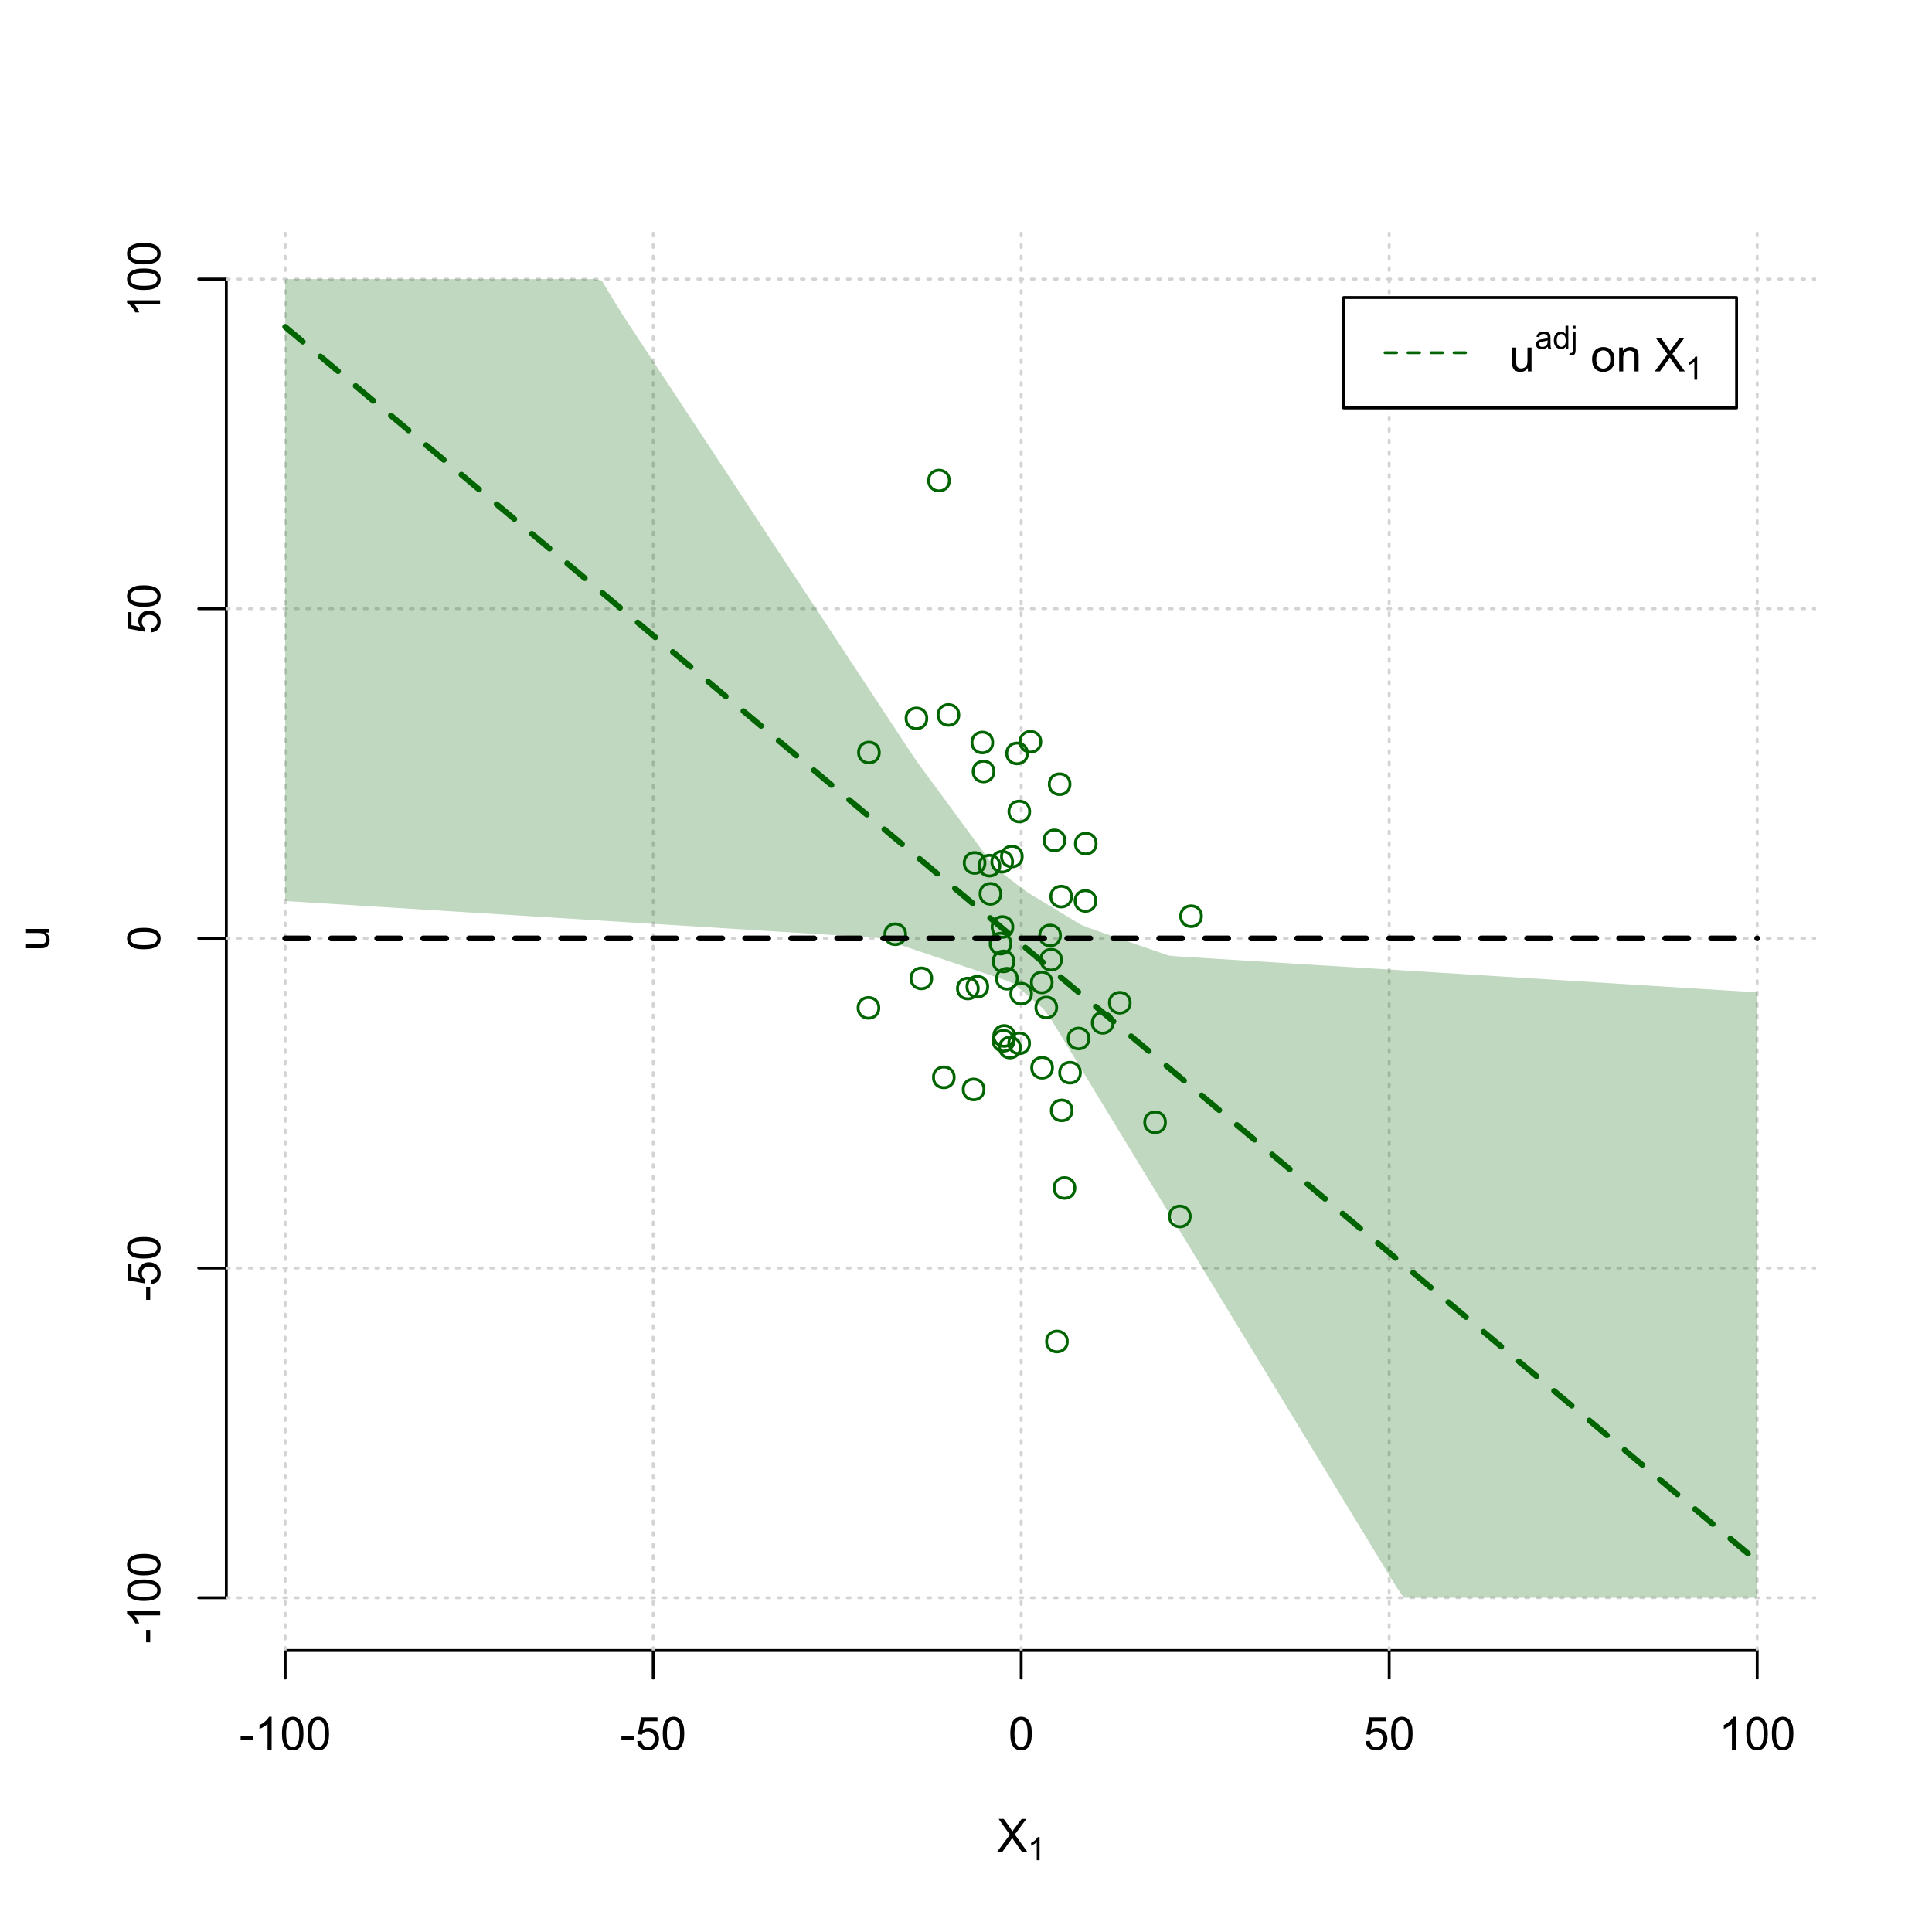 <?xml version="1.0" encoding="UTF-8"?>
<svg xmlns="http://www.w3.org/2000/svg" xmlns:xlink="http://www.w3.org/1999/xlink" width="504pt" height="504pt" viewBox="0 0 504 504" version="1.1">
<defs>
<g>
<symbol overflow="visible" id="glyph0-0">
<path style="stroke:none;" d="M 1.5 0 L 1.5 -7.5 L 7.5 -7.5 L 7.5 0 Z M 1.688 -0.188 L 7.312 -0.188 L 7.312 -7.312 L 1.688 -7.312 Z M 1.688 -0.188 "/>
</symbol>
<symbol overflow="visible" id="glyph0-1">
<path style="stroke:none;" d="M 0.055 0 L 3.375 -4.477 L 0.445 -8.59 L 1.797 -8.59 L 3.359 -6.387 C 3.68 -5.93 3.91 -5.578 4.047 -5.332 C 4.238 -5.645 4.465 -5.969 4.727 -6.312 L 6.457 -8.59 L 7.695 -8.59 L 4.676 -4.539 L 7.93 0 L 6.523 0 L 4.359 -3.062 C 4.238 -3.238 4.113 -3.43 3.984 -3.641 C 3.789 -3.324 3.652 -3.109 3.574 -2.992 L 1.418 0 Z M 0.055 0 "/>
</symbol>
<symbol overflow="visible" id="glyph0-2">
<path style="stroke:none;" d="M 0.383 -2.578 L 0.383 -3.641 L 3.621 -3.641 L 3.621 -2.578 Z M 0.383 -2.578 "/>
</symbol>
<symbol overflow="visible" id="glyph0-3">
<path style="stroke:none;" d="M 4.469 0 L 3.414 0 L 3.414 -6.719 C 3.16 -6.477 2.828 -6.234 2.414 -5.996 C 2 -5.75 1.629 -5.57 1.305 -5.449 L 1.305 -6.469 C 1.895 -6.742 2.41 -7.078 2.852 -7.477 C 3.293 -7.871 3.605 -8.254 3.789 -8.625 L 4.469 -8.625 Z M 4.469 0 "/>
</symbol>
<symbol overflow="visible" id="glyph0-4">
<path style="stroke:none;" d="M 0.5 -4.234 C 0.496 -5.246 0.602 -6.062 0.812 -6.688 C 1.02 -7.305 1.328 -7.785 1.742 -8.121 C 2.148 -8.457 2.668 -8.625 3.297 -8.625 C 3.758 -8.625 4.164 -8.531 4.512 -8.348 C 4.855 -8.16 5.141 -7.891 5.371 -7.543 C 5.594 -7.191 5.773 -6.766 5.906 -6.266 C 6.035 -5.762 6.098 -5.086 6.102 -4.234 C 6.098 -3.227 5.996 -2.414 5.789 -1.797 C 5.578 -1.176 5.266 -0.695 4.859 -0.359 C 4.445 -0.02 3.926 0.145 3.297 0.148 C 2.465 0.145 1.816 -0.148 1.348 -0.742 C 0.781 -1.457 0.496 -2.621 0.5 -4.234 Z M 1.582 -4.234 C 1.582 -2.824 1.746 -1.887 2.074 -1.418 C 2.402 -0.949 2.809 -0.715 3.297 -0.719 C 3.777 -0.715 4.184 -0.949 4.52 -1.422 C 4.848 -1.887 5.016 -2.824 5.016 -4.234 C 5.016 -5.648 4.848 -6.59 4.52 -7.055 C 4.184 -7.516 3.773 -7.746 3.289 -7.75 C 2.801 -7.746 2.414 -7.543 2.125 -7.137 C 1.762 -6.613 1.582 -5.645 1.582 -4.234 Z M 1.582 -4.234 "/>
</symbol>
<symbol overflow="visible" id="glyph0-5">
<path style="stroke:none;" d="M 0.5 -2.25 L 1.605 -2.344 C 1.684 -1.805 1.871 -1.398 2.176 -1.125 C 2.473 -0.852 2.836 -0.715 3.258 -0.719 C 3.766 -0.715 4.195 -0.906 4.547 -1.293 C 4.898 -1.672 5.074 -2.18 5.074 -2.82 C 5.074 -3.414 4.902 -3.891 4.566 -4.242 C 4.227 -4.59 3.785 -4.762 3.242 -4.766 C 2.898 -4.762 2.594 -4.684 2.32 -4.531 C 2.047 -4.375 1.832 -4.176 1.676 -3.93 L 0.688 -4.062 L 1.516 -8.473 L 5.789 -8.473 L 5.789 -7.465 L 2.359 -7.465 L 1.898 -5.156 C 2.414 -5.516 2.953 -5.695 3.523 -5.695 C 4.27 -5.695 4.902 -5.434 5.422 -4.914 C 5.934 -4.395 6.191 -3.727 6.195 -2.914 C 6.191 -2.133 5.965 -1.461 5.516 -0.898 C 4.961 -0.199 4.211 0.145 3.258 0.148 C 2.477 0.145 1.836 -0.07 1.344 -0.508 C 0.844 -0.941 0.562 -1.523 0.5 -2.25 Z M 0.5 -2.25 "/>
</symbol>
<symbol overflow="visible" id="glyph0-6">
<path style="stroke:none;" d="M 4.867 0 L 4.867 -0.914 C 4.379 -0.211 3.723 0.141 2.895 0.141 C 2.527 0.141 2.184 0.07 1.867 -0.07 C 1.547 -0.211 1.309 -0.387 1.156 -0.602 C 1 -0.812 0.895 -1.074 0.832 -1.383 C 0.785 -1.59 0.762 -1.918 0.766 -2.367 L 0.766 -6.223 L 1.82 -6.223 L 1.82 -2.773 C 1.816 -2.219 1.84 -1.848 1.887 -1.656 C 1.949 -1.379 2.09 -1.16 2.309 -1.004 C 2.523 -0.84 2.789 -0.762 3.105 -0.766 C 3.418 -0.762 3.715 -0.844 3.996 -1.008 C 4.273 -1.172 4.469 -1.391 4.586 -1.672 C 4.699 -1.949 4.758 -2.355 4.758 -2.891 L 4.758 -6.223 L 5.812 -6.223 L 5.812 0 Z M 4.867 0 "/>
</symbol>
<symbol overflow="visible" id="glyph0-7">
<path style="stroke:none;" d=""/>
</symbol>
<symbol overflow="visible" id="glyph0-8">
<path style="stroke:none;" d="M 0.398 -3.109 C 0.398 -4.262 0.719 -5.117 1.359 -5.672 C 1.895 -6.133 2.547 -6.363 3.316 -6.363 C 4.172 -6.363 4.871 -6.082 5.414 -5.52 C 5.953 -4.957 6.223 -4.184 6.227 -3.199 C 6.223 -2.398 6.102 -1.766 5.867 -1.309 C 5.625 -0.848 5.277 -0.492 4.82 -0.238 C 4.359 0.016 3.859 0.141 3.316 0.141 C 2.441 0.141 1.734 -0.137 1.203 -0.695 C 0.664 -1.254 0.398 -2.059 0.398 -3.109 Z M 1.484 -3.109 C 1.48 -2.309 1.656 -1.711 2.004 -1.32 C 2.348 -0.922 2.785 -0.727 3.316 -0.727 C 3.84 -0.727 4.273 -0.926 4.621 -1.324 C 4.969 -1.723 5.145 -2.328 5.145 -3.148 C 5.145 -3.914 4.969 -4.496 4.617 -4.895 C 4.266 -5.289 3.832 -5.488 3.316 -5.492 C 2.785 -5.488 2.348 -5.293 2.004 -4.898 C 1.656 -4.5 1.48 -3.902 1.484 -3.109 Z M 1.484 -3.109 "/>
</symbol>
<symbol overflow="visible" id="glyph0-9">
<path style="stroke:none;" d="M 0.789 0 L 0.789 -6.223 L 1.742 -6.223 L 1.742 -5.336 C 2.195 -6.02 2.855 -6.363 3.719 -6.363 C 4.09 -6.363 4.434 -6.293 4.754 -6.16 C 5.066 -6.023 5.305 -5.848 5.461 -5.633 C 5.617 -5.41 5.727 -5.152 5.789 -4.852 C 5.828 -4.656 5.848 -4.312 5.848 -3.828 L 5.848 0 L 4.793 0 L 4.793 -3.785 C 4.793 -4.215 4.75 -4.535 4.668 -4.75 C 4.586 -4.961 4.441 -5.129 4.234 -5.258 C 4.023 -5.383 3.777 -5.449 3.5 -5.449 C 3.047 -5.449 2.66 -5.305 2.332 -5.02 C 2.004 -4.734 1.84 -4.195 1.844 -3.398 L 1.844 0 Z M 0.789 0 "/>
</symbol>
<symbol overflow="visible" id="glyph1-0">
<path style="stroke:none;" d="M 1.051 0 L 1.051 -5.25 L 5.25 -5.25 L 5.25 0 Z M 1.18 -0.133 L 5.117 -0.133 L 5.117 -5.117 L 1.18 -5.117 Z M 1.18 -0.133 "/>
</symbol>
<symbol overflow="visible" id="glyph1-1">
<path style="stroke:none;" d="M 3.129 0 L 2.391 0 L 2.391 -4.703 C 2.211 -4.531 1.977 -4.363 1.691 -4.195 C 1.398 -4.023 1.141 -3.895 0.914 -3.812 L 0.914 -4.527 C 1.328 -4.719 1.688 -4.953 1.996 -5.234 C 2.305 -5.508 2.523 -5.777 2.652 -6.039 L 3.129 -6.039 Z M 3.129 0 "/>
</symbol>
<symbol overflow="visible" id="glyph1-2">
<path style="stroke:none;" d="M 3.395 -0.539 C 3.117 -0.305 2.855 -0.137 2.605 -0.043 C 2.352 0.051 2.082 0.094 1.793 0.098 C 1.312 0.094 0.941 -0.02 0.688 -0.25 C 0.43 -0.48 0.305 -0.781 0.305 -1.148 C 0.305 -1.359 0.352 -1.551 0.449 -1.73 C 0.543 -1.902 0.668 -2.047 0.828 -2.156 C 0.984 -2.262 1.164 -2.34 1.363 -2.398 C 1.504 -2.434 1.723 -2.473 2.02 -2.512 C 2.609 -2.578 3.047 -2.664 3.336 -2.766 C 3.336 -2.867 3.34 -2.93 3.34 -2.957 C 3.34 -3.258 3.27 -3.469 3.129 -3.594 C 2.941 -3.758 2.66 -3.844 2.289 -3.844 C 1.941 -3.844 1.684 -3.781 1.52 -3.66 C 1.348 -3.535 1.227 -3.32 1.152 -3.016 L 0.43 -3.113 C 0.492 -3.418 0.602 -3.668 0.754 -3.863 C 0.902 -4.051 1.121 -4.199 1.406 -4.301 C 1.688 -4.402 2.016 -4.453 2.395 -4.453 C 2.766 -4.453 3.066 -4.406 3.301 -4.32 C 3.527 -4.23 3.699 -4.121 3.812 -3.992 C 3.918 -3.855 3.996 -3.691 4.043 -3.492 C 4.066 -3.363 4.078 -3.133 4.082 -2.809 L 4.082 -1.824 C 4.078 -1.137 4.094 -0.703 4.129 -0.523 C 4.156 -0.336 4.219 -0.164 4.316 0 L 3.543 0 C 3.465 -0.152 3.414 -0.332 3.395 -0.539 Z M 3.336 -2.188 C 3.062 -2.074 2.66 -1.98 2.129 -1.906 C 1.82 -1.859 1.605 -1.812 1.484 -1.758 C 1.355 -1.703 1.258 -1.621 1.191 -1.52 C 1.121 -1.41 1.09 -1.293 1.09 -1.168 C 1.09 -0.969 1.164 -0.805 1.312 -0.676 C 1.461 -0.543 1.68 -0.48 1.969 -0.48 C 2.25 -0.48 2.5 -0.539 2.727 -0.664 C 2.945 -0.785 3.109 -0.957 3.215 -1.176 C 3.293 -1.34 3.332 -1.586 3.336 -1.914 Z M 3.336 -2.188 "/>
</symbol>
<symbol overflow="visible" id="glyph1-3">
<path style="stroke:none;" d="M 3.379 0 L 3.379 -0.551 C 3.102 -0.121 2.695 0.094 2.16 0.098 C 1.812 0.094 1.492 0 1.203 -0.188 C 0.906 -0.379 0.68 -0.645 0.523 -0.988 C 0.359 -1.328 0.281 -1.723 0.285 -2.172 C 0.281 -2.605 0.355 -3 0.504 -3.355 C 0.648 -3.707 0.863 -3.977 1.156 -4.168 C 1.441 -4.355 1.766 -4.453 2.129 -4.453 C 2.387 -4.453 2.621 -4.395 2.828 -4.285 C 3.031 -4.172 3.199 -4.031 3.332 -3.855 L 3.332 -6.012 L 4.066 -6.012 L 4.066 0 Z M 1.047 -2.172 C 1.043 -1.613 1.16 -1.195 1.398 -0.922 C 1.629 -0.641 1.906 -0.504 2.23 -0.508 C 2.551 -0.504 2.824 -0.637 3.051 -0.902 C 3.273 -1.168 3.387 -1.57 3.391 -2.113 C 3.387 -2.707 3.273 -3.145 3.047 -3.426 C 2.816 -3.703 2.531 -3.844 2.199 -3.844 C 1.867 -3.844 1.594 -3.707 1.375 -3.441 C 1.152 -3.168 1.043 -2.746 1.047 -2.172 Z M 1.047 -2.172 "/>
</symbol>
<symbol overflow="visible" id="glyph1-4">
<path style="stroke:none;" d="M 0.551 -5.156 L 0.551 -6.012 L 1.289 -6.012 L 1.289 -5.156 Z M -0.387 1.691 L -0.246 1.062 C -0.098 1.098 0.016 1.117 0.102 1.121 C 0.25 1.117 0.363 1.066 0.438 0.969 C 0.512 0.867 0.551 0.621 0.551 0.223 L 0.551 -4.355 L 1.289 -4.355 L 1.289 0.238 C 1.289 0.773 1.219 1.148 1.078 1.359 C 0.898 1.633 0.602 1.77 0.191 1.77 C -0.008 1.77 -0.199 1.742 -0.387 1.691 Z M -0.387 1.691 "/>
</symbol>
<symbol overflow="visible" id="glyph2-0">
<path style="stroke:none;" d="M 0 -1.5 L -7.5 -1.5 L -7.5 -7.5 L 0 -7.5 Z M -0.188 -1.688 L -0.188 -7.312 L -7.312 -7.312 L -7.312 -1.688 Z M -0.188 -1.688 "/>
</symbol>
<symbol overflow="visible" id="glyph2-1">
<path style="stroke:none;" d="M 0 -4.867 L -0.914 -4.867 C -0.211 -4.379 0.141 -3.723 0.141 -2.895 C 0.141 -2.527 0.07 -2.184 -0.07 -1.867 C -0.211 -1.547 -0.387 -1.309 -0.598 -1.156 C -0.809 -1 -1.07 -0.895 -1.383 -0.832 C -1.59 -0.789 -1.918 -0.766 -2.367 -0.77 L -6.223 -0.77 L -6.223 -1.824 L -2.773 -1.824 C -2.219 -1.82 -1.848 -1.844 -1.656 -1.887 C -1.379 -1.949 -1.16 -2.09 -1.004 -2.309 C -0.84 -2.523 -0.762 -2.789 -0.766 -3.105 C -0.762 -3.418 -0.844 -3.715 -1.008 -3.996 C -1.172 -4.273 -1.391 -4.469 -1.672 -4.586 C -1.945 -4.699 -2.352 -4.758 -2.887 -4.758 L -6.223 -4.758 L -6.223 -5.812 L 0 -5.812 Z M 0 -4.867 "/>
</symbol>
<symbol overflow="visible" id="glyph2-2">
<path style="stroke:none;" d="M -2.578 -0.383 L -3.641 -0.383 L -3.641 -3.621 L -2.578 -3.621 Z M -2.578 -0.383 "/>
</symbol>
<symbol overflow="visible" id="glyph2-3">
<path style="stroke:none;" d="M 0 -4.469 L 0 -3.414 L -6.719 -3.418 C -6.477 -3.16 -6.234 -2.828 -5.996 -2.418 C -5.75 -2.004 -5.57 -1.633 -5.449 -1.309 L -6.469 -1.309 C -6.742 -1.895 -7.078 -2.41 -7.477 -2.852 C -7.871 -3.293 -8.254 -3.605 -8.625 -3.793 L -8.625 -4.473 Z M 0 -4.469 "/>
</symbol>
<symbol overflow="visible" id="glyph2-4">
<path style="stroke:none;" d="M -4.234 -0.5 C -5.246 -0.496 -6.062 -0.602 -6.688 -0.812 C -7.305 -1.02 -7.785 -1.328 -8.121 -1.742 C -8.457 -2.152 -8.625 -2.672 -8.625 -3.301 C -8.625 -3.758 -8.531 -4.164 -8.348 -4.512 C -8.16 -4.859 -7.891 -5.145 -7.543 -5.371 C -7.191 -5.594 -6.766 -5.773 -6.266 -5.906 C -5.762 -6.035 -5.086 -6.098 -4.234 -6.102 C -3.223 -6.098 -2.41 -5.996 -1.793 -5.789 C -1.176 -5.578 -0.695 -5.266 -0.359 -4.859 C -0.02 -4.445 0.145 -3.926 0.148 -3.297 C 0.145 -2.465 -0.148 -1.816 -0.742 -1.348 C -1.457 -0.781 -2.621 -0.496 -4.234 -0.5 Z M -4.234 -1.582 C -2.824 -1.582 -1.887 -1.746 -1.418 -2.074 C -0.949 -2.402 -0.715 -2.809 -0.719 -3.297 C -0.715 -3.777 -0.949 -4.184 -1.422 -4.52 C -1.887 -4.848 -2.824 -5.016 -4.234 -5.016 C -5.648 -5.016 -6.59 -4.848 -7.055 -4.52 C -7.516 -4.188 -7.746 -3.777 -7.75 -3.289 C -7.746 -2.801 -7.543 -2.414 -7.137 -2.129 C -6.613 -1.762 -5.645 -1.582 -4.234 -1.582 Z M -4.234 -1.582 "/>
</symbol>
<symbol overflow="visible" id="glyph2-5">
<path style="stroke:none;" d="M -2.25 -0.5 L -2.344 -1.605 C -1.805 -1.684 -1.398 -1.871 -1.125 -2.176 C -0.852 -2.473 -0.715 -2.836 -0.719 -3.258 C -0.715 -3.766 -0.906 -4.195 -1.293 -4.547 C -1.672 -4.898 -2.18 -5.074 -2.816 -5.074 C -3.414 -5.074 -3.891 -4.902 -4.242 -4.566 C -4.59 -4.227 -4.762 -3.785 -4.766 -3.242 C -4.762 -2.898 -4.684 -2.594 -4.531 -2.32 C -4.375 -2.047 -4.176 -1.832 -3.93 -1.676 L -4.062 -0.688 L -8.473 -1.52 L -8.473 -5.789 L -7.465 -5.789 L -7.465 -2.363 L -5.156 -1.898 C -5.516 -2.414 -5.695 -2.953 -5.695 -3.523 C -5.695 -4.27 -5.434 -4.902 -4.914 -5.422 C -4.395 -5.934 -3.727 -6.191 -2.91 -6.195 C -2.133 -6.191 -1.461 -5.965 -0.895 -5.516 C -0.199 -4.961 0.145 -4.211 0.148 -3.258 C 0.145 -2.477 -0.07 -1.836 -0.508 -1.344 C -0.941 -0.848 -1.523 -0.566 -2.25 -0.5 Z M -2.25 -0.5 "/>
</symbol>
</g>
<clipPath id="clip1">
  <path d="M 74 59.039 L 75 59.039 L 75 430.559 L 74 430.559 Z M 74 59.039 "/>
</clipPath>
<clipPath id="clip2">
  <path d="M 170 59.039 L 171 59.039 L 171 430.559 L 170 430.559 Z M 170 59.039 "/>
</clipPath>
<clipPath id="clip3">
  <path d="M 266 59.039 L 267 59.039 L 267 430.559 L 266 430.559 Z M 266 59.039 "/>
</clipPath>
<clipPath id="clip4">
  <path d="M 362 59.039 L 363 59.039 L 363 430.559 L 362 430.559 Z M 362 59.039 "/>
</clipPath>
<clipPath id="clip5">
  <path d="M 458 59.039 L 459 59.039 L 459 430.559 L 458 430.559 Z M 458 59.039 "/>
</clipPath>
<clipPath id="clip6">
  <path d="M 59.039 416 L 473.758 416 L 473.758 418 L 59.039 418 Z M 59.039 416 "/>
</clipPath>
<clipPath id="clip7">
  <path d="M 59.039 330 L 473.758 330 L 473.758 332 L 59.039 332 Z M 59.039 330 "/>
</clipPath>
<clipPath id="clip8">
  <path d="M 59.039 244 L 473.758 244 L 473.758 246 L 59.039 246 Z M 59.039 244 "/>
</clipPath>
<clipPath id="clip9">
  <path d="M 59.039 158 L 473.758 158 L 473.758 160 L 59.039 160 Z M 59.039 158 "/>
</clipPath>
<clipPath id="clip10">
  <path d="M 59.039 72 L 473.758 72 L 473.758 74 L 59.039 74 Z M 59.039 72 "/>
</clipPath>
</defs>
<g id="surface2376">
<rect x="0" y="0" width="504" height="504" style="fill:rgb(100%,100%,100%);fill-opacity:1;stroke:none;"/>
<g style="fill:rgb(0%,0%,0%);fill-opacity:1;">
  <use xlink:href="#glyph0-1" x="260.062" y="483.102"/>
</g>
<g style="fill:rgb(0%,0%,0%);fill-opacity:1;">
  <use xlink:href="#glyph1-1" x="268.066" y="485.281"/>
</g>
<g style="fill:rgb(0%,0%,0%);fill-opacity:1;">
  <use xlink:href="#glyph2-1" x="12.82" y="248.137"/>
</g>
<path style="fill:none;stroke-width:0.75;stroke-linecap:round;stroke-linejoin:round;stroke:rgb(0%,0%,0%);stroke-opacity:1;stroke-miterlimit:10;" d="M 74.398 430.559 L 458.398 430.559 "/>
<path style="fill:none;stroke-width:0.75;stroke-linecap:round;stroke-linejoin:round;stroke:rgb(0%,0%,0%);stroke-opacity:1;stroke-miterlimit:10;" d="M 74.398 430.559 L 74.398 437.762 "/>
<path style="fill:none;stroke-width:0.75;stroke-linecap:round;stroke-linejoin:round;stroke:rgb(0%,0%,0%);stroke-opacity:1;stroke-miterlimit:10;" d="M 170.398 430.559 L 170.398 437.762 "/>
<path style="fill:none;stroke-width:0.75;stroke-linecap:round;stroke-linejoin:round;stroke:rgb(0%,0%,0%);stroke-opacity:1;stroke-miterlimit:10;" d="M 266.398 430.559 L 266.398 437.762 "/>
<path style="fill:none;stroke-width:0.75;stroke-linecap:round;stroke-linejoin:round;stroke:rgb(0%,0%,0%);stroke-opacity:1;stroke-miterlimit:10;" d="M 362.398 430.559 L 362.398 437.762 "/>
<path style="fill:none;stroke-width:0.75;stroke-linecap:round;stroke-linejoin:round;stroke:rgb(0%,0%,0%);stroke-opacity:1;stroke-miterlimit:10;" d="M 458.398 430.559 L 458.398 437.762 "/>
<g style="fill:rgb(0%,0%,0%);fill-opacity:1;">
  <use xlink:href="#glyph0-2" x="62.391" y="456.48"/>
  <use xlink:href="#glyph0-3" x="66.387" y="456.48"/>
  <use xlink:href="#glyph0-4" x="73.061" y="456.48"/>
  <use xlink:href="#glyph0-4" x="79.734" y="456.48"/>
</g>
<g style="fill:rgb(0%,0%,0%);fill-opacity:1;">
  <use xlink:href="#glyph0-2" x="161.727" y="456.48"/>
  <use xlink:href="#glyph0-5" x="165.723" y="456.48"/>
  <use xlink:href="#glyph0-4" x="172.396" y="456.48"/>
</g>
<g style="fill:rgb(0%,0%,0%);fill-opacity:1;">
  <use xlink:href="#glyph0-4" x="263.062" y="456.48"/>
</g>
<g style="fill:rgb(0%,0%,0%);fill-opacity:1;">
  <use xlink:href="#glyph0-5" x="355.727" y="456.48"/>
  <use xlink:href="#glyph0-4" x="362.4" y="456.48"/>
</g>
<g style="fill:rgb(0%,0%,0%);fill-opacity:1;">
  <use xlink:href="#glyph0-3" x="448.387" y="456.48"/>
  <use xlink:href="#glyph0-4" x="455.061" y="456.48"/>
  <use xlink:href="#glyph0-4" x="461.734" y="456.48"/>
</g>
<path style="fill:none;stroke-width:0.75;stroke-linecap:round;stroke-linejoin:round;stroke:rgb(0%,0%,0%);stroke-opacity:1;stroke-miterlimit:10;" d="M 59.039 416.801 L 59.039 72.801 "/>
<path style="fill:none;stroke-width:0.75;stroke-linecap:round;stroke-linejoin:round;stroke:rgb(0%,0%,0%);stroke-opacity:1;stroke-miterlimit:10;" d="M 59.039 416.801 L 51.84 416.801 "/>
<path style="fill:none;stroke-width:0.75;stroke-linecap:round;stroke-linejoin:round;stroke:rgb(0%,0%,0%);stroke-opacity:1;stroke-miterlimit:10;" d="M 59.039 330.801 L 51.84 330.801 "/>
<path style="fill:none;stroke-width:0.75;stroke-linecap:round;stroke-linejoin:round;stroke:rgb(0%,0%,0%);stroke-opacity:1;stroke-miterlimit:10;" d="M 59.039 244.801 L 51.84 244.801 "/>
<path style="fill:none;stroke-width:0.75;stroke-linecap:round;stroke-linejoin:round;stroke:rgb(0%,0%,0%);stroke-opacity:1;stroke-miterlimit:10;" d="M 59.039 158.801 L 51.84 158.801 "/>
<path style="fill:none;stroke-width:0.75;stroke-linecap:round;stroke-linejoin:round;stroke:rgb(0%,0%,0%);stroke-opacity:1;stroke-miterlimit:10;" d="M 59.039 72.801 L 51.84 72.801 "/>
<g style="fill:rgb(0%,0%,0%);fill-opacity:1;">
  <use xlink:href="#glyph2-2" x="41.762" y="428.809"/>
  <use xlink:href="#glyph2-3" x="41.762" y="424.812"/>
  <use xlink:href="#glyph2-4" x="41.762" y="418.139"/>
  <use xlink:href="#glyph2-4" x="41.762" y="411.465"/>
</g>
<g style="fill:rgb(0%,0%,0%);fill-opacity:1;">
  <use xlink:href="#glyph2-2" x="41.762" y="339.473"/>
  <use xlink:href="#glyph2-5" x="41.762" y="335.477"/>
  <use xlink:href="#glyph2-4" x="41.762" y="328.803"/>
</g>
<g style="fill:rgb(0%,0%,0%);fill-opacity:1;">
  <use xlink:href="#glyph2-4" x="41.762" y="248.137"/>
</g>
<g style="fill:rgb(0%,0%,0%);fill-opacity:1;">
  <use xlink:href="#glyph2-5" x="41.762" y="165.473"/>
  <use xlink:href="#glyph2-4" x="41.762" y="158.799"/>
</g>
<g style="fill:rgb(0%,0%,0%);fill-opacity:1;">
  <use xlink:href="#glyph2-3" x="41.762" y="82.812"/>
  <use xlink:href="#glyph2-4" x="41.762" y="76.139"/>
  <use xlink:href="#glyph2-4" x="41.762" y="69.465"/>
</g>
<g clip-path="url(#clip1)" clip-rule="nonzero">
<path style="fill:none;stroke-width:0.75;stroke-linecap:round;stroke-linejoin:round;stroke:rgb(82.745%,82.745%,82.745%);stroke-opacity:1;stroke-dasharray:0.75,2.25;stroke-miterlimit:10;" d="M 74.398 430.559 L 74.398 59.039 "/>
</g>
<g clip-path="url(#clip2)" clip-rule="nonzero">
<path style="fill:none;stroke-width:0.75;stroke-linecap:round;stroke-linejoin:round;stroke:rgb(82.745%,82.745%,82.745%);stroke-opacity:1;stroke-dasharray:0.75,2.25;stroke-miterlimit:10;" d="M 170.398 430.559 L 170.398 59.039 "/>
</g>
<g clip-path="url(#clip3)" clip-rule="nonzero">
<path style="fill:none;stroke-width:0.75;stroke-linecap:round;stroke-linejoin:round;stroke:rgb(82.745%,82.745%,82.745%);stroke-opacity:1;stroke-dasharray:0.75,2.25;stroke-miterlimit:10;" d="M 266.398 430.559 L 266.398 59.039 "/>
</g>
<g clip-path="url(#clip4)" clip-rule="nonzero">
<path style="fill:none;stroke-width:0.75;stroke-linecap:round;stroke-linejoin:round;stroke:rgb(82.745%,82.745%,82.745%);stroke-opacity:1;stroke-dasharray:0.75,2.25;stroke-miterlimit:10;" d="M 362.398 430.559 L 362.398 59.039 "/>
</g>
<g clip-path="url(#clip5)" clip-rule="nonzero">
<path style="fill:none;stroke-width:0.75;stroke-linecap:round;stroke-linejoin:round;stroke:rgb(82.745%,82.745%,82.745%);stroke-opacity:1;stroke-dasharray:0.75,2.25;stroke-miterlimit:10;" d="M 458.398 430.559 L 458.398 59.039 "/>
</g>
<g clip-path="url(#clip6)" clip-rule="nonzero">
<path style="fill:none;stroke-width:0.75;stroke-linecap:round;stroke-linejoin:round;stroke:rgb(82.745%,82.745%,82.745%);stroke-opacity:1;stroke-dasharray:0.75,2.25;stroke-miterlimit:10;" d="M 59.039 416.801 L 473.762 416.801 "/>
</g>
<g clip-path="url(#clip7)" clip-rule="nonzero">
<path style="fill:none;stroke-width:0.75;stroke-linecap:round;stroke-linejoin:round;stroke:rgb(82.745%,82.745%,82.745%);stroke-opacity:1;stroke-dasharray:0.75,2.25;stroke-miterlimit:10;" d="M 59.039 330.801 L 473.762 330.801 "/>
</g>
<g clip-path="url(#clip8)" clip-rule="nonzero">
<path style="fill:none;stroke-width:0.75;stroke-linecap:round;stroke-linejoin:round;stroke:rgb(82.745%,82.745%,82.745%);stroke-opacity:1;stroke-dasharray:0.75,2.25;stroke-miterlimit:10;" d="M 59.039 244.801 L 473.762 244.801 "/>
</g>
<g clip-path="url(#clip9)" clip-rule="nonzero">
<path style="fill:none;stroke-width:0.75;stroke-linecap:round;stroke-linejoin:round;stroke:rgb(82.745%,82.745%,82.745%);stroke-opacity:1;stroke-dasharray:0.75,2.25;stroke-miterlimit:10;" d="M 59.039 158.801 L 473.762 158.801 "/>
</g>
<g clip-path="url(#clip10)" clip-rule="nonzero">
<path style="fill:none;stroke-width:0.75;stroke-linecap:round;stroke-linejoin:round;stroke:rgb(82.745%,82.745%,82.745%);stroke-opacity:1;stroke-dasharray:0.75,2.25;stroke-miterlimit:10;" d="M 59.039 72.801 L 473.762 72.801 "/>
</g>
<path style=" stroke:none;fill-rule:nonzero;fill:rgb(0%,39.216%,0%);fill-opacity:0.251;" d="M 74.398 72.801 L 155.039 72.801 L 156.961 73.191 L 158.879 76.348 L 160.801 79.504 L 162.719 82.582 L 164.641 85.496 L 166.559 88.414 L 168.48 91.328 L 170.398 94.246 L 172.32 97.16 L 174.238 100.078 L 176.16 102.992 L 178.078 105.91 L 180 108.824 L 181.922 111.742 L 183.84 114.66 L 185.762 117.574 L 187.68 120.492 L 189.602 123.406 L 191.52 126.324 L 193.441 129.238 L 195.359 132.156 L 197.281 135.07 L 199.199 137.988 L 201.121 140.902 L 203.039 143.82 L 204.961 146.734 L 206.879 149.652 L 208.801 152.57 L 210.719 155.484 L 212.641 158.402 L 214.559 161.316 L 216.48 164.234 L 218.398 167.148 L 220.32 170.066 L 222.238 172.98 L 224.16 175.898 L 226.078 178.812 L 228 181.73 L 229.922 184.645 L 231.84 187.562 L 233.762 190.48 L 235.68 193.395 L 237.602 196.312 L 239.52 199.098 L 241.441 201.711 L 243.359 204.324 L 245.281 206.938 L 247.199 209.551 L 249.121 212.168 L 251.039 214.781 L 252.961 217.395 L 254.879 220.008 L 256.801 222.621 L 258.719 225.234 L 260.641 227.18 L 262.559 228.648 L 264.48 230.117 L 266.398 231.586 L 268.32 232.961 L 270.238 234.125 L 272.16 235.289 L 274.078 236.453 L 276 237.617 L 277.922 238.777 L 279.84 239.941 L 281.762 241.105 L 283.68 241.945 L 285.602 242.609 L 287.52 243.273 L 289.441 243.941 L 291.359 244.605 L 293.281 245.27 L 295.199 245.934 L 297.121 246.598 L 299.039 247.262 L 300.961 247.926 L 302.879 248.59 L 304.801 249.254 L 306.719 249.461 L 308.641 249.578 L 310.559 249.699 L 312.48 249.816 L 314.398 249.938 L 316.32 250.055 L 318.238 250.176 L 320.16 250.293 L 322.078 250.414 L 324 250.531 L 325.922 250.652 L 327.84 250.77 L 329.762 250.891 L 331.68 251.008 L 333.602 251.129 L 335.52 251.246 L 337.441 251.367 L 339.359 251.484 L 341.281 251.605 L 343.199 251.723 L 345.121 251.844 L 347.039 251.961 L 348.961 252.082 L 350.879 252.199 L 352.801 252.32 L 354.719 252.438 L 356.641 252.559 L 358.559 252.676 L 360.48 252.797 L 362.398 252.914 L 364.32 253.035 L 366.238 253.152 L 368.16 253.273 L 370.078 253.391 L 372 253.512 L 373.922 253.629 L 375.84 253.75 L 377.762 253.867 L 379.68 253.988 L 381.602 254.105 L 383.52 254.227 L 385.441 254.344 L 387.359 254.465 L 389.281 254.582 L 391.199 254.703 L 393.121 254.82 L 395.039 254.941 L 396.961 255.059 L 398.879 255.18 L 400.801 255.297 L 402.719 255.418 L 404.641 255.535 L 406.559 255.656 L 408.48 255.773 L 410.398 255.891 L 412.32 256.012 L 414.238 256.129 L 416.16 256.25 L 418.078 256.367 L 420 256.488 L 421.922 256.605 L 423.84 256.727 L 425.762 256.844 L 427.68 256.965 L 429.602 257.082 L 431.52 257.203 L 433.441 257.32 L 435.359 257.441 L 437.281 257.559 L 439.199 257.68 L 441.121 257.797 L 443.039 257.918 L 444.961 258.035 L 446.879 258.156 L 448.801 258.273 L 450.719 258.395 L 452.641 258.512 L 454.559 258.633 L 456.48 258.75 L 458.398 258.871 L 458.398 416.801 L 366.238 416.801 L 364.32 414.066 L 362.398 410.91 L 360.48 407.754 L 358.559 404.598 L 356.641 401.441 L 354.719 398.285 L 352.801 395.129 L 350.879 391.973 L 348.961 388.816 L 347.039 385.66 L 345.121 382.504 L 343.199 379.348 L 341.281 376.191 L 339.359 373.035 L 337.441 369.879 L 335.52 366.723 L 333.602 363.566 L 331.68 360.41 L 329.762 357.254 L 327.84 354.098 L 325.922 350.941 L 322.078 344.629 L 320.16 341.473 L 318.238 338.316 L 316.32 335.16 L 314.398 332.004 L 312.48 328.848 L 310.559 325.691 L 308.641 322.535 L 306.719 319.379 L 304.801 316.223 L 302.879 313.066 L 300.961 309.91 L 299.039 306.754 L 297.121 303.598 L 295.199 300.441 L 293.281 297.285 L 291.359 294.129 L 289.441 290.973 L 287.52 287.816 L 285.602 284.66 L 283.68 281.504 L 281.762 278.348 L 279.84 275.191 L 277.922 272.035 L 274.078 265.723 L 272.16 263.164 L 270.238 261.531 L 268.32 259.895 L 266.398 258.262 L 264.48 256.629 L 262.559 255.797 L 260.641 255.152 L 258.719 254.512 L 256.801 253.867 L 254.879 253.223 L 252.961 252.578 L 251.039 251.934 L 249.121 251.289 L 247.199 250.648 L 245.281 250.004 L 243.359 249.359 L 241.441 248.715 L 239.52 248.07 L 237.602 247.426 L 235.68 246.781 L 233.762 246.141 L 231.84 245.496 L 229.922 244.852 L 228 244.574 L 226.078 244.457 L 224.16 244.336 L 222.238 244.219 L 220.32 244.098 L 218.398 243.98 L 216.48 243.859 L 214.559 243.742 L 212.641 243.621 L 210.719 243.504 L 208.801 243.383 L 206.879 243.266 L 204.961 243.145 L 203.039 243.027 L 201.121 242.906 L 199.199 242.789 L 197.281 242.668 L 195.359 242.551 L 193.441 242.43 L 191.52 242.312 L 189.602 242.191 L 187.68 242.074 L 185.762 241.953 L 183.84 241.836 L 181.922 241.715 L 180 241.598 L 178.078 241.477 L 176.16 241.359 L 174.238 241.238 L 172.32 241.121 L 170.398 241 L 168.48 240.883 L 166.559 240.762 L 164.641 240.645 L 162.719 240.523 L 160.801 240.406 L 158.879 240.285 L 156.961 240.168 L 155.039 240.047 L 153.121 239.93 L 151.199 239.809 L 149.281 239.691 L 147.359 239.57 L 145.441 239.453 L 143.52 239.332 L 141.602 239.215 L 139.68 239.094 L 137.762 238.977 L 135.84 238.855 L 133.922 238.738 L 132 238.617 L 130.078 238.5 L 128.16 238.379 L 126.238 238.262 L 124.32 238.141 L 122.398 238.023 L 120.48 237.902 L 118.559 237.785 L 116.641 237.664 L 114.719 237.547 L 112.801 237.426 L 110.879 237.309 L 108.961 237.188 L 107.039 237.07 L 105.121 236.949 L 103.199 236.832 L 101.281 236.711 L 99.359 236.594 L 97.441 236.473 L 95.52 236.355 L 93.602 236.234 L 91.68 236.117 L 89.762 235.996 L 87.84 235.879 L 85.922 235.758 L 84 235.641 L 82.078 235.52 L 80.16 235.402 L 78.238 235.281 L 76.32 235.164 L 74.398 235.043 Z M 74.398 72.801 "/>
<path style="fill:none;stroke-width:0.75;stroke-linecap:round;stroke-linejoin:round;stroke:rgb(0%,39.216%,0%);stroke-opacity:1;stroke-miterlimit:10;" d="M 247.656 125.367 C 247.656 128.965 242.258 128.965 242.258 125.367 C 242.258 121.766 247.656 121.766 247.656 125.367 "/>
<path style="fill:none;stroke-width:0.75;stroke-linecap:round;stroke-linejoin:round;stroke:rgb(0%,39.216%,0%);stroke-opacity:1;stroke-miterlimit:10;" d="M 268.566 272.172 C 268.566 275.773 263.168 275.773 263.168 272.172 C 263.168 268.57 268.566 268.57 268.566 272.172 "/>
<path style="fill:none;stroke-width:0.75;stroke-linecap:round;stroke-linejoin:round;stroke:rgb(0%,39.216%,0%);stroke-opacity:1;stroke-miterlimit:10;" d="M 281.832 279.828 C 281.832 283.426 276.434 283.426 276.434 279.828 C 276.434 276.227 281.832 276.227 281.832 279.828 "/>
<path style="fill:none;stroke-width:0.75;stroke-linecap:round;stroke-linejoin:round;stroke:rgb(0%,39.216%,0%);stroke-opacity:1;stroke-miterlimit:10;" d="M 284.059 270.918 C 284.059 274.52 278.656 274.52 278.656 270.918 C 278.656 267.316 284.059 267.316 284.059 270.918 "/>
<path style="fill:none;stroke-width:0.75;stroke-linecap:round;stroke-linejoin:round;stroke:rgb(0%,39.216%,0%);stroke-opacity:1;stroke-miterlimit:10;" d="M 241.773 187.406 C 241.773 191.004 236.371 191.004 236.371 187.406 C 236.371 183.805 241.773 183.805 241.773 187.406 "/>
<path style="fill:none;stroke-width:0.75;stroke-linecap:round;stroke-linejoin:round;stroke:rgb(0%,39.216%,0%);stroke-opacity:1;stroke-miterlimit:10;" d="M 274.461 256.285 C 274.461 259.887 269.059 259.887 269.059 256.285 C 269.059 252.688 274.461 252.688 274.461 256.285 "/>
<path style="fill:none;stroke-width:0.75;stroke-linecap:round;stroke-linejoin:round;stroke:rgb(0%,39.216%,0%);stroke-opacity:1;stroke-miterlimit:10;" d="M 229.379 196.309 C 229.379 199.91 223.98 199.91 223.98 196.309 C 223.98 192.711 229.379 192.711 229.379 196.309 "/>
<path style="fill:none;stroke-width:0.75;stroke-linecap:round;stroke-linejoin:round;stroke:rgb(0%,39.216%,0%);stroke-opacity:1;stroke-miterlimit:10;" d="M 263.707 246.16 C 263.707 249.762 258.305 249.762 258.305 246.16 C 258.305 242.559 263.707 242.559 263.707 246.16 "/>
<path style="fill:none;stroke-width:0.75;stroke-linecap:round;stroke-linejoin:round;stroke:rgb(0%,39.216%,0%);stroke-opacity:1;stroke-miterlimit:10;" d="M 250.129 186.504 C 250.129 190.105 244.73 190.105 244.73 186.504 C 244.73 182.906 250.129 182.906 250.129 186.504 "/>
<path style="fill:none;stroke-width:0.75;stroke-linecap:round;stroke-linejoin:round;stroke:rgb(0%,39.216%,0%);stroke-opacity:1;stroke-miterlimit:10;" d="M 257.664 257.395 C 257.664 260.996 252.262 260.996 252.262 257.395 C 252.262 253.797 257.664 253.797 257.664 257.395 "/>
<path style="fill:none;stroke-width:0.75;stroke-linecap:round;stroke-linejoin:round;stroke:rgb(0%,39.216%,0%);stroke-opacity:1;stroke-miterlimit:10;" d="M 255.184 257.871 C 255.184 261.469 249.785 261.469 249.785 257.871 C 249.785 254.27 255.184 254.27 255.184 257.871 "/>
<path style="fill:none;stroke-width:0.75;stroke-linecap:round;stroke-linejoin:round;stroke:rgb(0%,39.216%,0%);stroke-opacity:1;stroke-miterlimit:10;" d="M 269.086 259.207 C 269.086 262.805 263.684 262.805 263.684 259.207 C 263.684 255.605 269.086 255.605 269.086 259.207 "/>
<path style="fill:none;stroke-width:0.75;stroke-linecap:round;stroke-linejoin:round;stroke:rgb(0%,39.216%,0%);stroke-opacity:1;stroke-miterlimit:10;" d="M 256.949 225.117 C 256.949 228.719 251.547 228.719 251.547 225.117 C 251.547 221.52 256.949 221.52 256.949 225.117 "/>
<path style="fill:none;stroke-width:0.75;stroke-linecap:round;stroke-linejoin:round;stroke:rgb(0%,39.216%,0%);stroke-opacity:1;stroke-miterlimit:10;" d="M 261.074 233.184 C 261.074 236.781 255.672 236.781 255.672 233.184 C 255.672 229.582 261.074 229.582 261.074 233.184 "/>
<path style="fill:none;stroke-width:0.75;stroke-linecap:round;stroke-linejoin:round;stroke:rgb(0%,39.216%,0%);stroke-opacity:1;stroke-miterlimit:10;" d="M 248.918 281.043 C 248.918 284.645 243.516 284.645 243.516 281.043 C 243.516 277.441 248.918 277.441 248.918 281.043 "/>
<path style="fill:none;stroke-width:0.75;stroke-linecap:round;stroke-linejoin:round;stroke:rgb(0%,39.216%,0%);stroke-opacity:1;stroke-miterlimit:10;" d="M 256.688 284.199 C 256.688 287.801 251.285 287.801 251.285 284.199 C 251.285 280.598 256.688 280.598 256.688 284.199 "/>
<path style="fill:none;stroke-width:0.75;stroke-linecap:round;stroke-linejoin:round;stroke:rgb(0%,39.216%,0%);stroke-opacity:1;stroke-miterlimit:10;" d="M 236.242 243.719 C 236.242 247.32 230.844 247.32 230.844 243.719 C 230.844 240.117 236.242 240.117 236.242 243.719 "/>
<path style="fill:none;stroke-width:0.75;stroke-linecap:round;stroke-linejoin:round;stroke:rgb(0%,39.216%,0%);stroke-opacity:1;stroke-miterlimit:10;" d="M 264.219 241.828 C 264.219 245.43 258.82 245.43 258.82 241.828 C 258.82 238.227 264.219 238.227 264.219 241.828 "/>
<path style="fill:none;stroke-width:0.75;stroke-linecap:round;stroke-linejoin:round;stroke:rgb(0%,39.216%,0%);stroke-opacity:1;stroke-miterlimit:10;" d="M 280.395 309.906 C 280.395 313.504 274.992 313.504 274.992 309.906 C 274.992 306.305 280.395 306.305 280.395 309.906 "/>
<path style="fill:none;stroke-width:0.75;stroke-linecap:round;stroke-linejoin:round;stroke:rgb(0%,39.216%,0%);stroke-opacity:1;stroke-miterlimit:10;" d="M 304.023 292.773 C 304.023 296.375 298.621 296.375 298.621 292.773 C 298.621 289.176 304.023 289.176 304.023 292.773 "/>
<path style="fill:none;stroke-width:0.75;stroke-linecap:round;stroke-linejoin:round;stroke:rgb(0%,39.216%,0%);stroke-opacity:1;stroke-miterlimit:10;" d="M 276.637 244.035 C 276.637 247.637 271.234 247.637 271.234 244.035 C 271.234 240.434 276.637 240.434 276.637 244.035 "/>
<path style="fill:none;stroke-width:0.75;stroke-linecap:round;stroke-linejoin:round;stroke:rgb(0%,39.216%,0%);stroke-opacity:1;stroke-miterlimit:10;" d="M 294.816 261.586 C 294.816 265.188 289.418 265.188 289.418 261.586 C 289.418 257.988 294.816 257.988 294.816 261.586 "/>
<path style="fill:none;stroke-width:0.75;stroke-linecap:round;stroke-linejoin:round;stroke:rgb(0%,39.216%,0%);stroke-opacity:1;stroke-miterlimit:10;" d="M 268.023 196.543 C 268.023 200.145 262.625 200.145 262.625 196.543 C 262.625 192.945 268.023 192.945 268.023 196.543 "/>
<path style="fill:none;stroke-width:0.75;stroke-linecap:round;stroke-linejoin:round;stroke:rgb(0%,39.216%,0%);stroke-opacity:1;stroke-miterlimit:10;" d="M 285.863 235.031 C 285.863 238.633 280.465 238.633 280.465 235.031 C 280.465 231.434 285.863 231.434 285.863 235.031 "/>
<path style="fill:none;stroke-width:0.75;stroke-linecap:round;stroke-linejoin:round;stroke:rgb(0%,39.216%,0%);stroke-opacity:1;stroke-miterlimit:10;" d="M 275.645 262.816 C 275.645 266.418 270.246 266.418 270.246 262.816 C 270.246 259.219 275.645 259.219 275.645 262.816 "/>
<path style="fill:none;stroke-width:0.75;stroke-linecap:round;stroke-linejoin:round;stroke:rgb(0%,39.216%,0%);stroke-opacity:1;stroke-miterlimit:10;" d="M 313.41 239.008 C 313.41 242.609 308.012 242.609 308.012 239.008 C 308.012 235.406 313.41 235.406 313.41 239.008 "/>
<path style="fill:none;stroke-width:0.75;stroke-linecap:round;stroke-linejoin:round;stroke:rgb(0%,39.216%,0%);stroke-opacity:1;stroke-miterlimit:10;" d="M 276.898 250.352 C 276.898 253.953 271.496 253.953 271.496 250.352 C 271.496 246.754 276.898 246.754 276.898 250.352 "/>
<path style="fill:none;stroke-width:0.75;stroke-linecap:round;stroke-linejoin:round;stroke:rgb(0%,39.216%,0%);stroke-opacity:1;stroke-miterlimit:10;" d="M 229.262 262.922 C 229.262 266.523 223.859 266.523 223.859 262.922 C 223.859 259.324 229.262 259.324 229.262 262.922 "/>
<path style="fill:none;stroke-width:0.75;stroke-linecap:round;stroke-linejoin:round;stroke:rgb(0%,39.216%,0%);stroke-opacity:1;stroke-miterlimit:10;" d="M 279.121 204.574 C 279.121 208.176 273.723 208.176 273.723 204.574 C 273.723 200.977 279.121 200.977 279.121 204.574 "/>
<path style="fill:none;stroke-width:0.75;stroke-linecap:round;stroke-linejoin:round;stroke:rgb(0%,39.216%,0%);stroke-opacity:1;stroke-miterlimit:10;" d="M 274.551 278.543 C 274.551 282.145 269.148 282.145 269.148 278.543 C 269.148 274.945 274.551 274.945 274.551 278.543 "/>
<path style="fill:none;stroke-width:0.75;stroke-linecap:round;stroke-linejoin:round;stroke:rgb(0%,39.216%,0%);stroke-opacity:1;stroke-miterlimit:10;" d="M 265.383 255.312 C 265.383 258.914 259.984 258.914 259.984 255.312 C 259.984 251.715 265.383 251.715 265.383 255.312 "/>
<path style="fill:none;stroke-width:0.75;stroke-linecap:round;stroke-linejoin:round;stroke:rgb(0%,39.216%,0%);stroke-opacity:1;stroke-miterlimit:10;" d="M 310.488 317.336 C 310.488 320.934 305.09 320.934 305.09 317.336 C 305.09 313.734 310.488 313.734 310.488 317.336 "/>
<path style="fill:none;stroke-width:0.75;stroke-linecap:round;stroke-linejoin:round;stroke:rgb(0%,39.216%,0%);stroke-opacity:1;stroke-miterlimit:10;" d="M 259.273 201.262 C 259.273 204.863 253.871 204.863 253.871 201.262 C 253.871 197.664 259.273 197.664 259.273 201.262 "/>
<path style="fill:none;stroke-width:0.75;stroke-linecap:round;stroke-linejoin:round;stroke:rgb(0%,39.216%,0%);stroke-opacity:1;stroke-miterlimit:10;" d="M 243.059 255.227 C 243.059 258.828 237.656 258.828 237.656 255.227 C 237.656 251.625 243.059 251.625 243.059 255.227 "/>
<path style="fill:none;stroke-width:0.75;stroke-linecap:round;stroke-linejoin:round;stroke:rgb(0%,39.216%,0%);stroke-opacity:1;stroke-miterlimit:10;" d="M 264.145 224.797 C 264.145 228.398 258.742 228.398 258.742 224.797 C 258.742 221.199 264.145 221.199 264.145 224.797 "/>
<path style="fill:none;stroke-width:0.75;stroke-linecap:round;stroke-linejoin:round;stroke:rgb(0%,39.216%,0%);stroke-opacity:1;stroke-miterlimit:10;" d="M 278.43 349.957 C 278.43 353.555 273.027 353.555 273.027 349.957 C 273.027 346.355 278.43 346.355 278.43 349.957 "/>
<path style="fill:none;stroke-width:0.75;stroke-linecap:round;stroke-linejoin:round;stroke:rgb(0%,39.216%,0%);stroke-opacity:1;stroke-miterlimit:10;" d="M 277.773 219.23 C 277.773 222.828 272.375 222.828 272.375 219.23 C 272.375 215.629 277.773 215.629 277.773 219.23 "/>
<path style="fill:none;stroke-width:0.75;stroke-linecap:round;stroke-linejoin:round;stroke:rgb(0%,39.216%,0%);stroke-opacity:1;stroke-miterlimit:10;" d="M 266.172 273.27 C 266.172 276.871 260.77 276.871 260.77 273.27 C 260.77 269.668 266.172 269.668 266.172 273.27 "/>
<path style="fill:none;stroke-width:0.75;stroke-linecap:round;stroke-linejoin:round;stroke:rgb(0%,39.216%,0%);stroke-opacity:1;stroke-miterlimit:10;" d="M 264.496 250.801 C 264.496 254.402 259.094 254.402 259.094 250.801 C 259.094 247.199 264.496 247.199 264.496 250.801 "/>
<path style="fill:none;stroke-width:0.75;stroke-linecap:round;stroke-linejoin:round;stroke:rgb(0%,39.216%,0%);stroke-opacity:1;stroke-miterlimit:10;" d="M 258.965 193.691 C 258.965 197.293 253.562 197.293 253.562 193.691 C 253.562 190.094 258.965 190.094 258.965 193.691 "/>
<path style="fill:none;stroke-width:0.75;stroke-linecap:round;stroke-linejoin:round;stroke:rgb(0%,39.216%,0%);stroke-opacity:1;stroke-miterlimit:10;" d="M 266.664 223.445 C 266.664 227.043 261.266 227.043 261.266 223.445 C 261.266 219.844 266.664 219.844 266.664 223.445 "/>
<path style="fill:none;stroke-width:0.75;stroke-linecap:round;stroke-linejoin:round;stroke:rgb(0%,39.216%,0%);stroke-opacity:1;stroke-miterlimit:10;" d="M 279.531 233.891 C 279.531 237.492 274.133 237.492 274.133 233.891 C 274.133 230.293 279.531 230.293 279.531 233.891 "/>
<path style="fill:none;stroke-width:0.75;stroke-linecap:round;stroke-linejoin:round;stroke:rgb(0%,39.216%,0%);stroke-opacity:1;stroke-miterlimit:10;" d="M 290.352 266.82 C 290.352 270.422 284.949 270.422 284.949 266.82 C 284.949 263.219 290.352 263.219 290.352 266.82 "/>
<path style="fill:none;stroke-width:0.75;stroke-linecap:round;stroke-linejoin:round;stroke:rgb(0%,39.216%,0%);stroke-opacity:1;stroke-miterlimit:10;" d="M 268.609 211.695 C 268.609 215.297 263.211 215.297 263.211 211.695 C 263.211 208.098 268.609 208.098 268.609 211.695 "/>
<path style="fill:none;stroke-width:0.75;stroke-linecap:round;stroke-linejoin:round;stroke:rgb(0%,39.216%,0%);stroke-opacity:1;stroke-miterlimit:10;" d="M 271.508 193.504 C 271.508 197.102 266.109 197.102 266.109 193.504 C 266.109 189.902 271.508 189.902 271.508 193.504 "/>
<path style="fill:none;stroke-width:0.75;stroke-linecap:round;stroke-linejoin:round;stroke:rgb(0%,39.216%,0%);stroke-opacity:1;stroke-miterlimit:10;" d="M 285.941 220.082 C 285.941 223.684 280.539 223.684 280.539 220.082 C 280.539 216.484 285.941 216.484 285.941 220.082 "/>
<path style="fill:none;stroke-width:0.75;stroke-linecap:round;stroke-linejoin:round;stroke:rgb(0%,39.216%,0%);stroke-opacity:1;stroke-miterlimit:10;" d="M 279.66 289.668 C 279.66 293.266 274.262 293.266 274.262 289.668 C 274.262 286.066 279.66 286.066 279.66 289.668 "/>
<path style="fill:none;stroke-width:0.75;stroke-linecap:round;stroke-linejoin:round;stroke:rgb(0%,39.216%,0%);stroke-opacity:1;stroke-miterlimit:10;" d="M 264.488 271.512 C 264.488 275.109 259.086 275.109 259.086 271.512 C 259.086 267.91 264.488 267.91 264.488 271.512 "/>
<path style="fill:none;stroke-width:0.75;stroke-linecap:round;stroke-linejoin:round;stroke:rgb(0%,39.216%,0%);stroke-opacity:1;stroke-miterlimit:10;" d="M 264.652 270.246 C 264.652 273.844 259.254 273.844 259.254 270.246 C 259.254 266.645 264.652 266.645 264.652 270.246 "/>
<path style="fill:none;stroke-width:0.75;stroke-linecap:round;stroke-linejoin:round;stroke:rgb(0%,39.216%,0%);stroke-opacity:1;stroke-miterlimit:10;" d="M 260.824 225.82 C 260.824 229.422 255.426 229.422 255.426 225.82 C 255.426 222.219 260.824 222.219 260.824 225.82 "/>
<path style="fill:none;stroke-width:1.5;stroke-linecap:round;stroke-linejoin:round;stroke:rgb(0%,0%,0%);stroke-opacity:1;stroke-dasharray:6,6;stroke-miterlimit:10;" d="M 74.398 244.801 L 458.398 244.801 "/>
<path style="fill:none;stroke-width:1.5;stroke-linecap:round;stroke-linejoin:round;stroke:rgb(0%,39.216%,0%);stroke-opacity:1;stroke-dasharray:6,6;stroke-miterlimit:10;" d="M 74.398 85.277 L 76.32 86.887 L 78.238 88.5 L 80.16 90.109 L 82.078 91.719 L 85.922 94.938 L 87.84 96.547 L 89.762 98.16 L 91.68 99.77 L 93.602 101.379 L 95.52 102.988 L 97.441 104.598 L 99.359 106.207 L 101.281 107.82 L 103.199 109.43 L 105.121 111.039 L 107.039 112.648 L 108.961 114.258 L 110.879 115.867 L 112.801 117.48 L 114.719 119.09 L 116.641 120.699 L 118.559 122.309 L 120.48 123.918 L 122.398 125.527 L 124.32 127.141 L 126.238 128.75 L 128.16 130.359 L 130.078 131.969 L 133.922 135.188 L 135.84 136.801 L 137.762 138.41 L 139.68 140.02 L 141.602 141.629 L 143.52 143.238 L 145.441 144.848 L 147.359 146.457 L 149.281 148.07 L 151.199 149.68 L 153.121 151.289 L 155.039 152.898 L 156.961 154.508 L 158.879 156.117 L 160.801 157.73 L 162.719 159.34 L 164.641 160.949 L 166.559 162.559 L 168.48 164.168 L 170.398 165.777 L 172.32 167.391 L 174.238 169 L 176.16 170.609 L 178.078 172.219 L 181.922 175.438 L 183.84 177.051 L 185.762 178.66 L 187.68 180.27 L 189.602 181.879 L 191.52 183.488 L 193.441 185.098 L 195.359 186.711 L 197.281 188.32 L 199.199 189.93 L 201.121 191.539 L 203.039 193.148 L 204.961 194.758 L 206.879 196.367 L 208.801 197.98 L 210.719 199.59 L 212.641 201.199 L 214.559 202.809 L 216.48 204.418 L 218.398 206.027 L 220.32 207.641 L 222.238 209.25 L 224.16 210.859 L 226.078 212.469 L 229.922 215.688 L 231.84 217.301 L 233.762 218.91 L 235.68 220.52 L 237.602 222.129 L 239.52 223.738 L 241.441 225.348 L 243.359 226.961 L 245.281 228.57 L 247.199 230.18 L 249.121 231.789 L 251.039 233.398 L 252.961 235.008 L 254.879 236.621 L 256.801 238.23 L 258.719 239.84 L 260.641 241.449 L 262.559 243.059 L 264.48 244.668 L 266.398 246.277 L 268.32 247.891 L 270.238 249.5 L 272.16 251.109 L 274.078 252.719 L 277.922 255.938 L 279.84 257.551 L 281.762 259.16 L 283.68 260.77 L 285.602 262.379 L 287.52 263.988 L 289.441 265.598 L 291.359 267.211 L 293.281 268.82 L 295.199 270.43 L 297.121 272.039 L 299.039 273.648 L 300.961 275.258 L 302.879 276.871 L 304.801 278.48 L 306.719 280.09 L 308.641 281.699 L 310.559 283.309 L 312.48 284.918 L 314.398 286.531 L 316.32 288.141 L 318.238 289.75 L 320.16 291.359 L 322.078 292.969 L 325.922 296.188 L 327.84 297.801 L 329.762 299.41 L 331.68 301.02 L 333.602 302.629 L 335.52 304.238 L 337.441 305.848 L 339.359 307.461 L 341.281 309.07 L 343.199 310.68 L 345.121 312.289 L 347.039 313.898 L 348.961 315.508 L 350.879 317.121 L 352.801 318.73 L 354.719 320.34 L 356.641 321.949 L 358.559 323.559 L 360.48 325.168 L 362.398 326.781 L 364.32 328.391 L 366.238 330 L 368.16 331.609 L 370.078 333.219 L 372 334.828 L 373.922 336.441 L 375.84 338.051 L 377.762 339.66 L 379.68 341.27 L 381.602 342.879 L 383.52 344.488 L 385.441 346.098 L 387.359 347.711 L 389.281 349.32 L 391.199 350.93 L 393.121 352.539 L 395.039 354.148 L 396.961 355.758 L 398.879 357.371 L 400.801 358.98 L 402.719 360.59 L 404.641 362.199 L 406.559 363.809 L 408.48 365.418 L 410.398 367.031 L 412.32 368.641 L 414.238 370.25 L 416.16 371.859 L 418.078 373.469 L 420 375.078 L 421.922 376.691 L 423.84 378.301 L 425.762 379.91 L 427.68 381.52 L 429.602 383.129 L 431.52 384.738 L 433.441 386.352 L 435.359 387.961 L 437.281 389.57 L 439.199 391.18 L 441.121 392.789 L 443.039 394.398 L 444.961 396.012 L 446.879 397.621 L 448.801 399.23 L 450.719 400.84 L 452.641 402.449 L 454.559 404.059 L 456.48 405.668 L 458.398 407.281 "/>
<path style="fill-rule:nonzero;fill:rgb(100%,100%,100%);fill-opacity:1;stroke-width:0.75;stroke-linecap:round;stroke-linejoin:round;stroke:rgb(0%,0%,0%);stroke-opacity:1;stroke-miterlimit:10;" d="M 350.516 77.617 L 453.023 77.617 L 453.023 106.418 L 350.516 106.418 Z M 350.516 77.617 "/>
<path style="fill:none;stroke-width:0.75;stroke-linecap:round;stroke-linejoin:round;stroke:rgb(0%,39.216%,0%);stroke-opacity:1;stroke-dasharray:3,3;stroke-miterlimit:10;" d="M 361.316 92.016 L 382.914 92.016 "/>
<g style="fill:rgb(0%,0%,0%);fill-opacity:1;">
  <use xlink:href="#glyph0-6" x="393.715" y="96.891"/>
</g>
<g style="fill:rgb(0%,0%,0%);fill-opacity:1;">
  <use xlink:href="#glyph1-2" x="400.391" y="90.977"/>
</g>
<g style="fill:rgb(0%,0%,0%);fill-opacity:1;">
  <use xlink:href="#glyph1-3" x="405.062" y="90.977"/>
</g>
<g style="fill:rgb(0%,0%,0%);fill-opacity:1;">
  <use xlink:href="#glyph1-4" x="409.734" y="90.977"/>
</g>
<g style="fill:rgb(0%,0%,0%);fill-opacity:1;">
  <use xlink:href="#glyph0-7" x="411.598" y="96.891"/>
  <use xlink:href="#glyph0-8" x="414.932" y="96.891"/>
  <use xlink:href="#glyph0-9" x="421.605" y="96.891"/>
  <use xlink:href="#glyph0-7" x="428.279" y="96.891"/>
</g>
<g style="fill:rgb(0%,0%,0%);fill-opacity:1;">
  <use xlink:href="#glyph0-1" x="431.613" y="96.891"/>
</g>
<g style="fill:rgb(0%,0%,0%);fill-opacity:1;">
  <use xlink:href="#glyph1-1" x="439.617" y="99.066"/>
</g>
<g style="fill:rgb(0%,0%,0%);fill-opacity:1;">
  <use xlink:href="#glyph0-7" x="444.289" y="96.891"/>
</g>
</g>
</svg>
